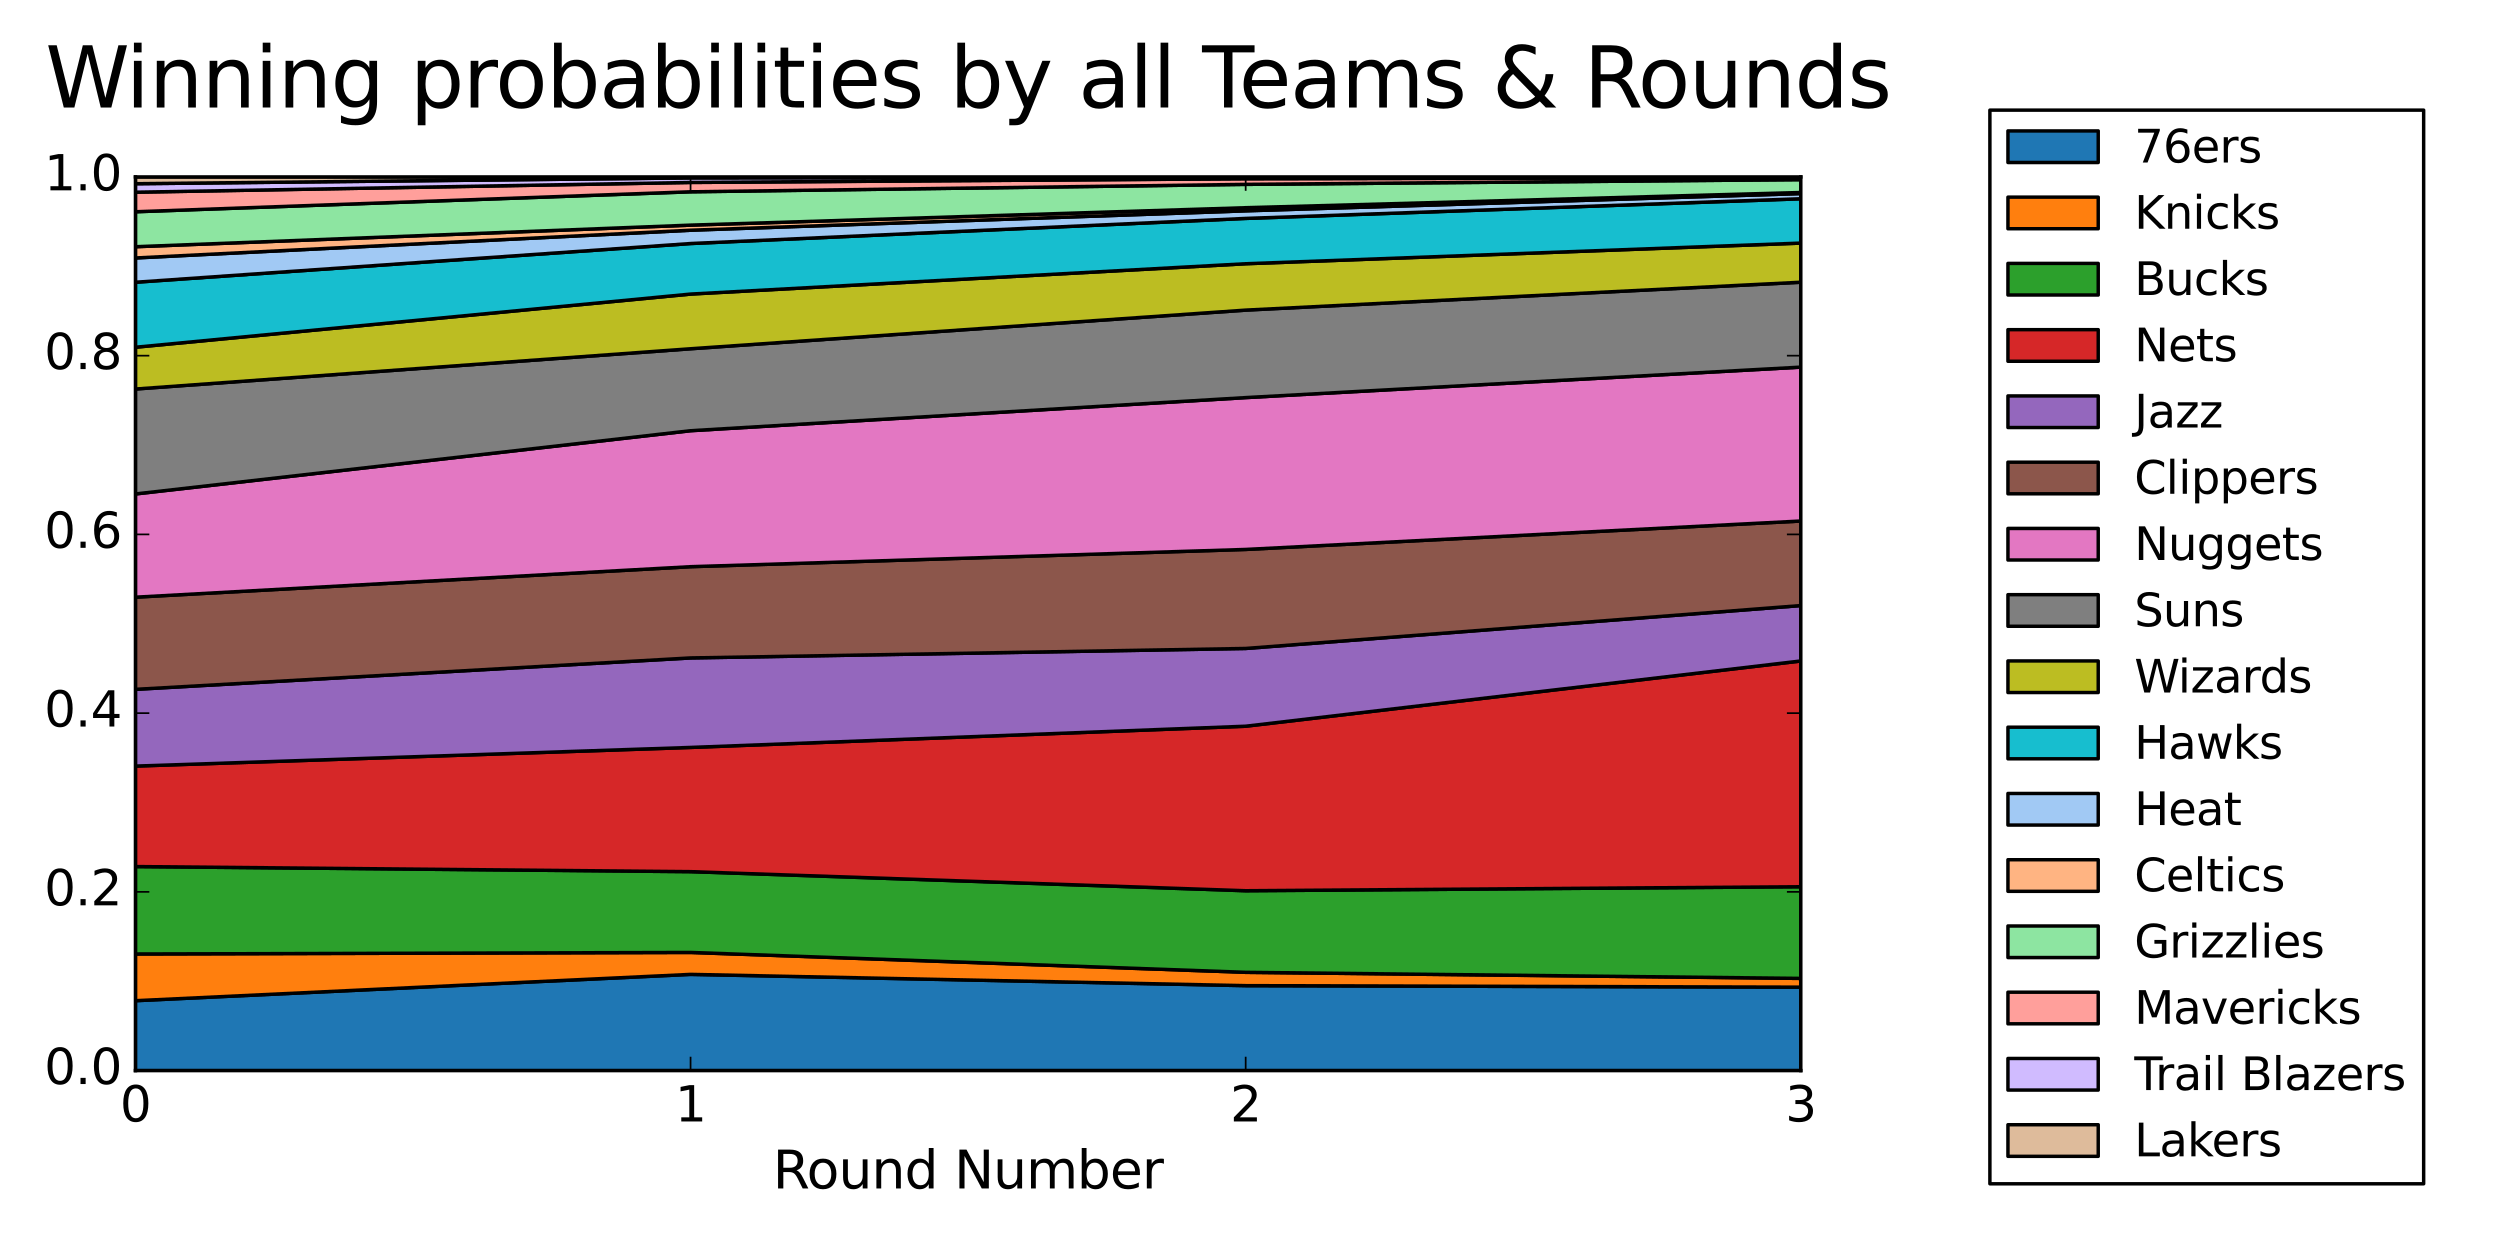 <?xml version="1.0" encoding="utf-8" standalone="no"?>
<!DOCTYPE svg PUBLIC "-//W3C//DTD SVG 1.1//EN"
  "http://www.w3.org/Graphics/SVG/1.1/DTD/svg11.dtd">
<svg xmlns:xlink="http://www.w3.org/1999/xlink" width="720pt" height="360pt" viewBox="0 0 720 360" xmlns="http://www.w3.org/2000/svg" version="1.1">
 <defs>
  <style type="text/css">*{stroke-linejoin: round; stroke-linecap: butt}</style>
 </defs>
 <g id="figure_1">
  <g id="patch_1">
   <path d="M 0 360 
L 720 360 
L 720 0 
L 0 0 
z
" style="fill: #ffffff"/>
  </g>
  <g id="axes_1">
   <g id="patch_2">
    <path d="M 39.01 308.34 
L 518.628 308.34 
L 518.628 50.96 
L 39.01 50.96 
z
" style="fill: #ffffff"/>
   </g>
   <g id="PolyCollection_1">
    <defs>
     <path id="m3d17a4c1ea" d="M 39.01 -71.8 
L 39.01 -51.66 
L 198.882 -51.66 
L 358.755 -51.66 
L 518.628 -51.66 
L 518.628 -75.699 
L 518.628 -75.699 
L 358.755 -76.137 
L 198.882 -79.38 
L 39.01 -71.8 
z
" style="stroke: #000000"/>
    </defs>
    <g clip-path="url(#p620162276c)">
     <use xlink:href="#m3d17a4c1ea" x="0" y="360" style="fill: #1f77b4; stroke: #000000"/>
    </g>
   </g>
   <g id="PolyCollection_2">
    <defs>
     <path id="m00a3a67b7e" d="M 39.01 -85.255 
L 39.01 -71.8 
L 198.882 -79.38 
L 358.755 -76.137 
L 518.628 -75.699 
L 518.628 -78.222 
L 518.628 -78.222 
L 358.755 -79.972 
L 198.882 -85.699 
L 39.01 -85.255 
z
" style="stroke: #000000"/>
    </defs>
    <g clip-path="url(#p620162276c)">
     <use xlink:href="#m00a3a67b7e" x="0" y="360" style="fill: #ff7f0e; stroke: #000000"/>
    </g>
   </g>
   <g id="PolyCollection_3">
    <defs>
     <path id="mba1c9f0ea5" d="M 39.01 -110.433 
L 39.01 -85.255 
L 198.882 -85.699 
L 358.755 -79.972 
L 518.628 -78.222 
L 518.628 -104.629 
L 518.628 -104.629 
L 358.755 -103.471 
L 198.882 -108.966 
L 39.01 -110.433 
z
" style="stroke: #000000"/>
    </defs>
    <g clip-path="url(#p620162276c)">
     <use xlink:href="#mba1c9f0ea5" x="0" y="360" style="fill: #2ca02c; stroke: #000000"/>
    </g>
   </g>
   <g id="PolyCollection_4">
    <defs>
     <path id="m06e8edda5a" d="M 39.01 -139.369 
L 39.01 -110.433 
L 198.882 -108.966 
L 358.755 -103.471 
L 518.628 -104.629 
L 518.628 -169.643 
L 518.628 -169.643 
L 358.755 -150.854 
L 198.882 -144.741 
L 39.01 -139.369 
z
" style="stroke: #000000"/>
    </defs>
    <g clip-path="url(#p620162276c)">
     <use xlink:href="#m06e8edda5a" x="0" y="360" style="fill: #d62728; stroke: #000000"/>
    </g>
   </g>
   <g id="PolyCollection_5">
    <defs>
     <path id="m65d34919bc" d="M 39.01 -161.471 
L 39.01 -139.369 
L 198.882 -144.741 
L 358.755 -150.854 
L 518.628 -169.643 
L 518.628 -185.601 
L 518.628 -185.601 
L 358.755 -173.246 
L 198.882 -170.518 
L 39.01 -161.471 
z
" style="stroke: #000000"/>
    </defs>
    <g clip-path="url(#p620162276c)">
     <use xlink:href="#m65d34919bc" x="0" y="360" style="fill: #9467bd; stroke: #000000"/>
    </g>
   </g>
   <g id="PolyCollection_6">
    <defs>
     <path id="m5e361d5ee7" d="M 39.01 -188.013 
L 39.01 -161.471 
L 198.882 -170.518 
L 358.755 -173.246 
L 518.628 -185.601 
L 518.628 -209.949 
L 518.628 -209.949 
L 358.755 -201.764 
L 198.882 -196.797 
L 39.01 -188.013 
z
" style="stroke: #000000"/>
    </defs>
    <g clip-path="url(#p620162276c)">
     <use xlink:href="#m5e361d5ee7" x="0" y="360" style="fill: #8c564b; stroke: #000000"/>
    </g>
   </g>
   <g id="PolyCollection_7">
    <defs>
     <path id="m81b1c73245" d="M 39.01 -217.741 
L 39.01 -188.013 
L 198.882 -196.797 
L 358.755 -201.764 
L 518.628 -209.949 
L 518.628 -254.27 
L 518.628 -254.27 
L 358.755 -245.493 
L 198.882 -235.957 
L 39.01 -217.741 
z
" style="stroke: #000000"/>
    </defs>
    <g clip-path="url(#p620162276c)">
     <use xlink:href="#m81b1c73245" x="0" y="360" style="fill: #e377c2; stroke: #000000"/>
    </g>
   </g>
   <g id="PolyCollection_8">
    <defs>
     <path id="m95fd5d635f" d="M 39.01 -247.964 
L 39.01 -217.741 
L 198.882 -235.957 
L 358.755 -245.493 
L 518.628 -254.27 
L 518.628 -278.721 
L 518.628 -278.721 
L 358.755 -270.69 
L 198.882 -259.559 
L 39.01 -247.964 
z
" style="stroke: #000000"/>
    </defs>
    <g clip-path="url(#p620162276c)">
     <use xlink:href="#m95fd5d635f" x="0" y="360" style="fill: #7f7f7f; stroke: #000000"/>
    </g>
   </g>
   <g id="PolyCollection_9">
    <defs>
     <path id="mdde097b487" d="M 39.01 -259.996 
L 39.01 -247.964 
L 198.882 -259.559 
L 358.755 -270.69 
L 518.628 -278.721 
L 518.628 -289.994 
L 518.628 -289.994 
L 358.755 -284.048 
L 198.882 -275.31 
L 39.01 -259.996 
z
" style="stroke: #000000"/>
    </defs>
    <g clip-path="url(#p620162276c)">
     <use xlink:href="#mdde097b487" x="0" y="360" style="fill: #bcbd22; stroke: #000000"/>
    </g>
   </g>
   <g id="PolyCollection_10">
    <defs>
     <path id="m0c17d3e62f" d="M 39.01 -278.714 
L 39.01 -259.996 
L 198.882 -275.31 
L 358.755 -284.048 
L 518.628 -289.994 
L 518.628 -302.76 
L 518.628 -302.76 
L 358.755 -297.098 
L 198.882 -289.865 
L 39.01 -278.714 
z
" style="stroke: #000000"/>
    </defs>
    <g clip-path="url(#p620162276c)">
     <use xlink:href="#m0c17d3e62f" x="0" y="360" style="fill: #17becf; stroke: #000000"/>
    </g>
   </g>
   <g id="PolyCollection_11">
    <defs>
     <path id="m0f6de040b5" d="M 39.01 -285.709 
L 39.01 -278.714 
L 198.882 -289.865 
L 358.755 -297.098 
L 518.628 -302.76 
L 518.628 -304.253 
L 518.628 -304.253 
L 358.755 -299.285 
L 198.882 -293.7 
L 39.01 -285.709 
z
" style="stroke: #000000"/>
    </defs>
    <g clip-path="url(#p620162276c)">
     <use xlink:href="#m0f6de040b5" x="0" y="360" style="fill: #a1c9f4; stroke: #000000"/>
    </g>
   </g>
   <g id="PolyCollection_12">
    <defs>
     <path id="m98a6342282" d="M 39.01 -288.945 
L 39.01 -285.709 
L 198.882 -293.7 
L 358.755 -299.285 
L 518.628 -304.253 
L 518.628 -304.562 
L 518.628 -304.562 
L 358.755 -300.186 
L 198.882 -295.167 
L 39.01 -288.945 
z
" style="stroke: #000000"/>
    </defs>
    <g clip-path="url(#p620162276c)">
     <use xlink:href="#m98a6342282" x="0" y="360" style="fill: #ffb482; stroke: #000000"/>
    </g>
   </g>
   <g id="PolyCollection_13">
    <defs>
     <path id="m89a8f34e6f" d="M 39.01 -299.015 
L 39.01 -288.945 
L 198.882 -295.167 
L 358.755 -300.186 
L 518.628 -304.562 
L 518.628 -308.268 
L 518.628 -308.268 
L 358.755 -306.904 
L 198.882 -304.767 
L 39.01 -299.015 
z
" style="stroke: #000000"/>
    </defs>
    <g clip-path="url(#p620162276c)">
     <use xlink:href="#m89a8f34e6f" x="0" y="360" style="fill: #8de5a1; stroke: #000000"/>
    </g>
   </g>
   <g id="PolyCollection_14">
    <defs>
     <path id="mccc74c89c2" d="M 39.01 -304.645 
L 39.01 -299.015 
L 198.882 -304.767 
L 358.755 -306.904 
L 518.628 -308.268 
L 518.628 -308.834 
L 518.628 -308.834 
L 358.755 -308.525 
L 198.882 -307.457 
L 39.01 -304.645 
z
" style="stroke: #000000"/>
    </defs>
    <g clip-path="url(#p620162276c)">
     <use xlink:href="#mccc74c89c2" x="0" y="360" style="fill: #ff9f9b; stroke: #000000"/>
    </g>
   </g>
   <g id="PolyCollection_15">
    <defs>
     <path id="m5400bd58bb" d="M 39.01 -307.09 
L 39.01 -304.645 
L 198.882 -307.457 
L 358.755 -308.525 
L 518.628 -308.834 
L 518.628 -308.989 
L 518.628 -308.989 
L 358.755 -308.937 
L 198.882 -308.77 
L 39.01 -307.09 
z
" style="stroke: #000000"/>
    </defs>
    <g clip-path="url(#p620162276c)">
     <use xlink:href="#m5400bd58bb" x="0" y="360" style="fill: #d0bbff; stroke: #000000"/>
    </g>
   </g>
   <g id="PolyCollection_16">
    <defs>
     <path id="m7b4e276750" d="M 39.01 -309.04 
L 39.01 -307.09 
L 198.882 -308.77 
L 358.755 -308.937 
L 518.628 -308.989 
L 518.628 -309.04 
L 518.628 -309.04 
L 358.755 -309.04 
L 198.882 -309.04 
L 39.01 -309.04 
z
" style="stroke: #000000"/>
    </defs>
    <g clip-path="url(#p620162276c)">
     <use xlink:href="#m7b4e276750" x="0" y="360" style="fill: #debb9b; stroke: #000000"/>
    </g>
   </g>
   <g id="patch_3">
    <path d="M 39.01 308.34 
L 39.01 50.96 
" style="fill: none; stroke: #000000; stroke-linejoin: miter; stroke-linecap: square"/>
   </g>
   <g id="patch_4">
    <path d="M 518.628 308.34 
L 518.628 50.96 
" style="fill: none; stroke: #000000; stroke-linejoin: miter; stroke-linecap: square"/>
   </g>
   <g id="patch_5">
    <path d="M 39.01 308.34 
L 518.628 308.34 
" style="fill: none; stroke: #000000; stroke-linejoin: miter; stroke-linecap: square"/>
   </g>
   <g id="patch_6">
    <path d="M 39.01 50.96 
L 518.628 50.96 
" style="fill: none; stroke: #000000; stroke-linejoin: miter; stroke-linecap: square"/>
   </g>
   <g id="matplotlib.axis_1">
    <g id="xtick_1">
     <g id="line2d_1">
      <defs>
       <path id="mc3f3784c1c" d="M 0 0 
L 0 -4 
" style="stroke: #000000; stroke-width: 0.5"/>
      </defs>
      <g>
       <use xlink:href="#mc3f3784c1c" x="39.01" y="308.34" style="stroke: #000000; stroke-width: 0.5"/>
      </g>
     </g>
     <g id="line2d_2">
      <defs>
       <path id="medbdb5e458" d="M 0 0 
L 0 4 
" style="stroke: #000000; stroke-width: 0.5"/>
      </defs>
      <g>
       <use xlink:href="#medbdb5e458" x="39.01" y="50.96" style="stroke: #000000; stroke-width: 0.5"/>
      </g>
     </g>
     <g id="text_1">
      <!-- 0 -->
      <g transform="translate(34.556 322.978)scale(0.14 -0.14)">
       <defs>
        <path id="DejaVuSans-30" d="M 2034 4250 
Q 1547 4250 1301 3770 
Q 1056 3291 1056 2328 
Q 1056 1369 1301 889 
Q 1547 409 2034 409 
Q 2525 409 2770 889 
Q 3016 1369 3016 2328 
Q 3016 3291 2770 3770 
Q 2525 4250 2034 4250 
z
M 2034 4750 
Q 2819 4750 3233 4129 
Q 3647 3509 3647 2328 
Q 3647 1150 3233 529 
Q 2819 -91 2034 -91 
Q 1250 -91 836 529 
Q 422 1150 422 2328 
Q 422 3509 836 4129 
Q 1250 4750 2034 4750 
z
" transform="scale(0.016)"/>
       </defs>
       <use xlink:href="#DejaVuSans-30"/>
      </g>
     </g>
    </g>
    <g id="xtick_2">
     <g id="line2d_3">
      <g>
       <use xlink:href="#mc3f3784c1c" x="198.882" y="308.34" style="stroke: #000000; stroke-width: 0.5"/>
      </g>
     </g>
     <g id="line2d_4">
      <g>
       <use xlink:href="#medbdb5e458" x="198.882" y="50.96" style="stroke: #000000; stroke-width: 0.5"/>
      </g>
     </g>
     <g id="text_2">
      <!-- 1 -->
      <g transform="translate(194.429 322.978)scale(0.14 -0.14)">
       <defs>
        <path id="DejaVuSans-31" d="M 794 531 
L 1825 531 
L 1825 4091 
L 703 3866 
L 703 4441 
L 1819 4666 
L 2450 4666 
L 2450 531 
L 3481 531 
L 3481 0 
L 794 0 
L 794 531 
z
" transform="scale(0.016)"/>
       </defs>
       <use xlink:href="#DejaVuSans-31"/>
      </g>
     </g>
    </g>
    <g id="xtick_3">
     <g id="line2d_5">
      <g>
       <use xlink:href="#mc3f3784c1c" x="358.755" y="308.34" style="stroke: #000000; stroke-width: 0.5"/>
      </g>
     </g>
     <g id="line2d_6">
      <g>
       <use xlink:href="#medbdb5e458" x="358.755" y="50.96" style="stroke: #000000; stroke-width: 0.5"/>
      </g>
     </g>
     <g id="text_3">
      <!-- 2 -->
      <g transform="translate(354.301 322.978)scale(0.14 -0.14)">
       <defs>
        <path id="DejaVuSans-32" d="M 1228 531 
L 3431 531 
L 3431 0 
L 469 0 
L 469 531 
Q 828 903 1448 1529 
Q 2069 2156 2228 2338 
Q 2531 2678 2651 2914 
Q 2772 3150 2772 3378 
Q 2772 3750 2511 3984 
Q 2250 4219 1831 4219 
Q 1534 4219 1204 4116 
Q 875 4013 500 3803 
L 500 4441 
Q 881 4594 1212 4672 
Q 1544 4750 1819 4750 
Q 2544 4750 2975 4387 
Q 3406 4025 3406 3419 
Q 3406 3131 3298 2873 
Q 3191 2616 2906 2266 
Q 2828 2175 2409 1742 
Q 1991 1309 1228 531 
z
" transform="scale(0.016)"/>
       </defs>
       <use xlink:href="#DejaVuSans-32"/>
      </g>
     </g>
    </g>
    <g id="xtick_4">
     <g id="line2d_7">
      <g>
       <use xlink:href="#mc3f3784c1c" x="518.628" y="308.34" style="stroke: #000000; stroke-width: 0.5"/>
      </g>
     </g>
     <g id="line2d_8">
      <g>
       <use xlink:href="#medbdb5e458" x="518.628" y="50.96" style="stroke: #000000; stroke-width: 0.5"/>
      </g>
     </g>
     <g id="text_4">
      <!-- 3 -->
      <g transform="translate(514.174 322.978)scale(0.14 -0.14)">
       <defs>
        <path id="DejaVuSans-33" d="M 2597 2516 
Q 3050 2419 3304 2112 
Q 3559 1806 3559 1356 
Q 3559 666 3084 287 
Q 2609 -91 1734 -91 
Q 1441 -91 1130 -33 
Q 819 25 488 141 
L 488 750 
Q 750 597 1062 519 
Q 1375 441 1716 441 
Q 2309 441 2620 675 
Q 2931 909 2931 1356 
Q 2931 1769 2642 2001 
Q 2353 2234 1838 2234 
L 1294 2234 
L 1294 2753 
L 1863 2753 
Q 2328 2753 2575 2939 
Q 2822 3125 2822 3475 
Q 2822 3834 2567 4026 
Q 2313 4219 1838 4219 
Q 1578 4219 1281 4162 
Q 984 4106 628 3988 
L 628 4550 
Q 988 4650 1302 4700 
Q 1616 4750 1894 4750 
Q 2613 4750 3031 4423 
Q 3450 4097 3450 3541 
Q 3450 3153 3228 2886 
Q 3006 2619 2597 2516 
z
" transform="scale(0.016)"/>
       </defs>
       <use xlink:href="#DejaVuSans-33"/>
      </g>
     </g>
    </g>
    <g id="text_5">
     <!-- Round Number -->
     <g transform="translate(222.576 342.287)scale(0.15 -0.15)">
      <defs>
       <path id="DejaVuSans-52" d="M 2841 2188 
Q 3044 2119 3236 1894 
Q 3428 1669 3622 1275 
L 4263 0 
L 3584 0 
L 2988 1197 
Q 2756 1666 2539 1819 
Q 2322 1972 1947 1972 
L 1259 1972 
L 1259 0 
L 628 0 
L 628 4666 
L 2053 4666 
Q 2853 4666 3247 4331 
Q 3641 3997 3641 3322 
Q 3641 2881 3436 2590 
Q 3231 2300 2841 2188 
z
M 1259 4147 
L 1259 2491 
L 2053 2491 
Q 2509 2491 2742 2702 
Q 2975 2913 2975 3322 
Q 2975 3731 2742 3939 
Q 2509 4147 2053 4147 
L 1259 4147 
z
" transform="scale(0.016)"/>
       <path id="DejaVuSans-6f" d="M 1959 3097 
Q 1497 3097 1228 2736 
Q 959 2375 959 1747 
Q 959 1119 1226 758 
Q 1494 397 1959 397 
Q 2419 397 2687 759 
Q 2956 1122 2956 1747 
Q 2956 2369 2687 2733 
Q 2419 3097 1959 3097 
z
M 1959 3584 
Q 2709 3584 3137 3096 
Q 3566 2609 3566 1747 
Q 3566 888 3137 398 
Q 2709 -91 1959 -91 
Q 1206 -91 779 398 
Q 353 888 353 1747 
Q 353 2609 779 3096 
Q 1206 3584 1959 3584 
z
" transform="scale(0.016)"/>
       <path id="DejaVuSans-75" d="M 544 1381 
L 544 3500 
L 1119 3500 
L 1119 1403 
Q 1119 906 1312 657 
Q 1506 409 1894 409 
Q 2359 409 2629 706 
Q 2900 1003 2900 1516 
L 2900 3500 
L 3475 3500 
L 3475 0 
L 2900 0 
L 2900 538 
Q 2691 219 2414 64 
Q 2138 -91 1772 -91 
Q 1169 -91 856 284 
Q 544 659 544 1381 
z
M 1991 3584 
L 1991 3584 
z
" transform="scale(0.016)"/>
       <path id="DejaVuSans-6e" d="M 3513 2113 
L 3513 0 
L 2938 0 
L 2938 2094 
Q 2938 2591 2744 2837 
Q 2550 3084 2163 3084 
Q 1697 3084 1428 2787 
Q 1159 2491 1159 1978 
L 1159 0 
L 581 0 
L 581 3500 
L 1159 3500 
L 1159 2956 
Q 1366 3272 1645 3428 
Q 1925 3584 2291 3584 
Q 2894 3584 3203 3211 
Q 3513 2838 3513 2113 
z
" transform="scale(0.016)"/>
       <path id="DejaVuSans-64" d="M 2906 2969 
L 2906 4863 
L 3481 4863 
L 3481 0 
L 2906 0 
L 2906 525 
Q 2725 213 2448 61 
Q 2172 -91 1784 -91 
Q 1150 -91 751 415 
Q 353 922 353 1747 
Q 353 2572 751 3078 
Q 1150 3584 1784 3584 
Q 2172 3584 2448 3432 
Q 2725 3281 2906 2969 
z
M 947 1747 
Q 947 1113 1208 752 
Q 1469 391 1925 391 
Q 2381 391 2643 752 
Q 2906 1113 2906 1747 
Q 2906 2381 2643 2742 
Q 2381 3103 1925 3103 
Q 1469 3103 1208 2742 
Q 947 2381 947 1747 
z
" transform="scale(0.016)"/>
       <path id="DejaVuSans-20" transform="scale(0.016)"/>
       <path id="DejaVuSans-4e" d="M 628 4666 
L 1478 4666 
L 3547 763 
L 3547 4666 
L 4159 4666 
L 4159 0 
L 3309 0 
L 1241 3903 
L 1241 0 
L 628 0 
L 628 4666 
z
" transform="scale(0.016)"/>
       <path id="DejaVuSans-6d" d="M 3328 2828 
Q 3544 3216 3844 3400 
Q 4144 3584 4550 3584 
Q 5097 3584 5394 3201 
Q 5691 2819 5691 2113 
L 5691 0 
L 5113 0 
L 5113 2094 
Q 5113 2597 4934 2840 
Q 4756 3084 4391 3084 
Q 3944 3084 3684 2787 
Q 3425 2491 3425 1978 
L 3425 0 
L 2847 0 
L 2847 2094 
Q 2847 2600 2669 2842 
Q 2491 3084 2119 3084 
Q 1678 3084 1418 2786 
Q 1159 2488 1159 1978 
L 1159 0 
L 581 0 
L 581 3500 
L 1159 3500 
L 1159 2956 
Q 1356 3278 1631 3431 
Q 1906 3584 2284 3584 
Q 2666 3584 2933 3390 
Q 3200 3197 3328 2828 
z
" transform="scale(0.016)"/>
       <path id="DejaVuSans-62" d="M 3116 1747 
Q 3116 2381 2855 2742 
Q 2594 3103 2138 3103 
Q 1681 3103 1420 2742 
Q 1159 2381 1159 1747 
Q 1159 1113 1420 752 
Q 1681 391 2138 391 
Q 2594 391 2855 752 
Q 3116 1113 3116 1747 
z
M 1159 2969 
Q 1341 3281 1617 3432 
Q 1894 3584 2278 3584 
Q 2916 3584 3314 3078 
Q 3713 2572 3713 1747 
Q 3713 922 3314 415 
Q 2916 -91 2278 -91 
Q 1894 -91 1617 61 
Q 1341 213 1159 525 
L 1159 0 
L 581 0 
L 581 4863 
L 1159 4863 
L 1159 2969 
z
" transform="scale(0.016)"/>
       <path id="DejaVuSans-65" d="M 3597 1894 
L 3597 1613 
L 953 1613 
Q 991 1019 1311 708 
Q 1631 397 2203 397 
Q 2534 397 2845 478 
Q 3156 559 3463 722 
L 3463 178 
Q 3153 47 2828 -22 
Q 2503 -91 2169 -91 
Q 1331 -91 842 396 
Q 353 884 353 1716 
Q 353 2575 817 3079 
Q 1281 3584 2069 3584 
Q 2775 3584 3186 3129 
Q 3597 2675 3597 1894 
z
M 3022 2063 
Q 3016 2534 2758 2815 
Q 2500 3097 2075 3097 
Q 1594 3097 1305 2825 
Q 1016 2553 972 2059 
L 3022 2063 
z
" transform="scale(0.016)"/>
       <path id="DejaVuSans-72" d="M 2631 2963 
Q 2534 3019 2420 3045 
Q 2306 3072 2169 3072 
Q 1681 3072 1420 2755 
Q 1159 2438 1159 1844 
L 1159 0 
L 581 0 
L 581 3500 
L 1159 3500 
L 1159 2956 
Q 1341 3275 1631 3429 
Q 1922 3584 2338 3584 
Q 2397 3584 2469 3576 
Q 2541 3569 2628 3553 
L 2631 2963 
z
" transform="scale(0.016)"/>
      </defs>
      <use xlink:href="#DejaVuSans-52"/>
      <use xlink:href="#DejaVuSans-6f" x="64.982"/>
      <use xlink:href="#DejaVuSans-75" x="126.164"/>
      <use xlink:href="#DejaVuSans-6e" x="189.543"/>
      <use xlink:href="#DejaVuSans-64" x="252.922"/>
      <use xlink:href="#DejaVuSans-20" x="316.398"/>
      <use xlink:href="#DejaVuSans-4e" x="348.186"/>
      <use xlink:href="#DejaVuSans-75" x="422.99"/>
      <use xlink:href="#DejaVuSans-6d" x="486.369"/>
      <use xlink:href="#DejaVuSans-62" x="583.781"/>
      <use xlink:href="#DejaVuSans-65" x="647.258"/>
      <use xlink:href="#DejaVuSans-72" x="708.781"/>
     </g>
    </g>
   </g>
   <g id="matplotlib.axis_2">
    <g id="ytick_1">
     <g id="line2d_9">
      <defs>
       <path id="m3efc7acf84" d="M 0 0 
L 4 0 
" style="stroke: #000000; stroke-width: 0.5"/>
      </defs>
      <g>
       <use xlink:href="#m3efc7acf84" x="39.01" y="308.34" style="stroke: #000000; stroke-width: 0.5"/>
      </g>
     </g>
     <g id="line2d_10">
      <defs>
       <path id="m65dd7de4d9" d="M 0 0 
L -4 0 
" style="stroke: #000000; stroke-width: 0.5"/>
      </defs>
      <g>
       <use xlink:href="#m65dd7de4d9" x="518.628" y="308.34" style="stroke: #000000; stroke-width: 0.5"/>
      </g>
     </g>
     <g id="text_6">
      <!-- 0.0 -->
      <g transform="translate(12.746 312.203)scale(0.14 -0.14)">
       <defs>
        <path id="DejaVuSans-2e" d="M 684 794 
L 1344 794 
L 1344 0 
L 684 0 
L 684 794 
z
" transform="scale(0.016)"/>
       </defs>
       <use xlink:href="#DejaVuSans-30"/>
       <use xlink:href="#DejaVuSans-2e" x="63.623"/>
       <use xlink:href="#DejaVuSans-30" x="95.41"/>
      </g>
     </g>
    </g>
    <g id="ytick_2">
     <g id="line2d_11">
      <g>
       <use xlink:href="#m3efc7acf84" x="39.01" y="256.864" style="stroke: #000000; stroke-width: 0.5"/>
      </g>
     </g>
     <g id="line2d_12">
      <g>
       <use xlink:href="#m65dd7de4d9" x="518.628" y="256.864" style="stroke: #000000; stroke-width: 0.5"/>
      </g>
     </g>
     <g id="text_7">
      <!-- 0.2 -->
      <g transform="translate(12.746 260.727)scale(0.14 -0.14)">
       <use xlink:href="#DejaVuSans-30"/>
       <use xlink:href="#DejaVuSans-2e" x="63.623"/>
       <use xlink:href="#DejaVuSans-32" x="95.41"/>
      </g>
     </g>
    </g>
    <g id="ytick_3">
     <g id="line2d_13">
      <g>
       <use xlink:href="#m3efc7acf84" x="39.01" y="205.388" style="stroke: #000000; stroke-width: 0.5"/>
      </g>
     </g>
     <g id="line2d_14">
      <g>
       <use xlink:href="#m65dd7de4d9" x="518.628" y="205.388" style="stroke: #000000; stroke-width: 0.5"/>
      </g>
     </g>
     <g id="text_8">
      <!-- 0.4 -->
      <g transform="translate(12.746 209.251)scale(0.14 -0.14)">
       <defs>
        <path id="DejaVuSans-34" d="M 2419 4116 
L 825 1625 
L 2419 1625 
L 2419 4116 
z
M 2253 4666 
L 3047 4666 
L 3047 1625 
L 3713 1625 
L 3713 1100 
L 3047 1100 
L 3047 0 
L 2419 0 
L 2419 1100 
L 313 1100 
L 313 1709 
L 2253 4666 
z
" transform="scale(0.016)"/>
       </defs>
       <use xlink:href="#DejaVuSans-30"/>
       <use xlink:href="#DejaVuSans-2e" x="63.623"/>
       <use xlink:href="#DejaVuSans-34" x="95.41"/>
      </g>
     </g>
    </g>
    <g id="ytick_4">
     <g id="line2d_15">
      <g>
       <use xlink:href="#m3efc7acf84" x="39.01" y="153.912" style="stroke: #000000; stroke-width: 0.5"/>
      </g>
     </g>
     <g id="line2d_16">
      <g>
       <use xlink:href="#m65dd7de4d9" x="518.628" y="153.912" style="stroke: #000000; stroke-width: 0.5"/>
      </g>
     </g>
     <g id="text_9">
      <!-- 0.6 -->
      <g transform="translate(12.746 157.775)scale(0.14 -0.14)">
       <defs>
        <path id="DejaVuSans-36" d="M 2113 2584 
Q 1688 2584 1439 2293 
Q 1191 2003 1191 1497 
Q 1191 994 1439 701 
Q 1688 409 2113 409 
Q 2538 409 2786 701 
Q 3034 994 3034 1497 
Q 3034 2003 2786 2293 
Q 2538 2584 2113 2584 
z
M 3366 4563 
L 3366 3988 
Q 3128 4100 2886 4159 
Q 2644 4219 2406 4219 
Q 1781 4219 1451 3797 
Q 1122 3375 1075 2522 
Q 1259 2794 1537 2939 
Q 1816 3084 2150 3084 
Q 2853 3084 3261 2657 
Q 3669 2231 3669 1497 
Q 3669 778 3244 343 
Q 2819 -91 2113 -91 
Q 1303 -91 875 529 
Q 447 1150 447 2328 
Q 447 3434 972 4092 
Q 1497 4750 2381 4750 
Q 2619 4750 2861 4703 
Q 3103 4656 3366 4563 
z
" transform="scale(0.016)"/>
       </defs>
       <use xlink:href="#DejaVuSans-30"/>
       <use xlink:href="#DejaVuSans-2e" x="63.623"/>
       <use xlink:href="#DejaVuSans-36" x="95.41"/>
      </g>
     </g>
    </g>
    <g id="ytick_5">
     <g id="line2d_17">
      <g>
       <use xlink:href="#m3efc7acf84" x="39.01" y="102.436" style="stroke: #000000; stroke-width: 0.5"/>
      </g>
     </g>
     <g id="line2d_18">
      <g>
       <use xlink:href="#m65dd7de4d9" x="518.628" y="102.436" style="stroke: #000000; stroke-width: 0.5"/>
      </g>
     </g>
     <g id="text_10">
      <!-- 0.8 -->
      <g transform="translate(12.746 106.299)scale(0.14 -0.14)">
       <defs>
        <path id="DejaVuSans-38" d="M 2034 2216 
Q 1584 2216 1326 1975 
Q 1069 1734 1069 1313 
Q 1069 891 1326 650 
Q 1584 409 2034 409 
Q 2484 409 2743 651 
Q 3003 894 3003 1313 
Q 3003 1734 2745 1975 
Q 2488 2216 2034 2216 
z
M 1403 2484 
Q 997 2584 770 2862 
Q 544 3141 544 3541 
Q 544 4100 942 4425 
Q 1341 4750 2034 4750 
Q 2731 4750 3128 4425 
Q 3525 4100 3525 3541 
Q 3525 3141 3298 2862 
Q 3072 2584 2669 2484 
Q 3125 2378 3379 2068 
Q 3634 1759 3634 1313 
Q 3634 634 3220 271 
Q 2806 -91 2034 -91 
Q 1263 -91 848 271 
Q 434 634 434 1313 
Q 434 1759 690 2068 
Q 947 2378 1403 2484 
z
M 1172 3481 
Q 1172 3119 1398 2916 
Q 1625 2713 2034 2713 
Q 2441 2713 2670 2916 
Q 2900 3119 2900 3481 
Q 2900 3844 2670 4047 
Q 2441 4250 2034 4250 
Q 1625 4250 1398 4047 
Q 1172 3844 1172 3481 
z
" transform="scale(0.016)"/>
       </defs>
       <use xlink:href="#DejaVuSans-30"/>
       <use xlink:href="#DejaVuSans-2e" x="63.623"/>
       <use xlink:href="#DejaVuSans-38" x="95.41"/>
      </g>
     </g>
    </g>
    <g id="ytick_6">
     <g id="line2d_19">
      <g>
       <use xlink:href="#m3efc7acf84" x="39.01" y="50.96" style="stroke: #000000; stroke-width: 0.5"/>
      </g>
     </g>
     <g id="line2d_20">
      <g>
       <use xlink:href="#m65dd7de4d9" x="518.628" y="50.96" style="stroke: #000000; stroke-width: 0.5"/>
      </g>
     </g>
     <g id="text_11">
      <!-- 1.0 -->
      <g transform="translate(12.746 54.823)scale(0.14 -0.14)">
       <use xlink:href="#DejaVuSans-31"/>
       <use xlink:href="#DejaVuSans-2e" x="63.623"/>
       <use xlink:href="#DejaVuSans-30" x="95.41"/>
      </g>
     </g>
    </g>
   </g>
   <g id="text_12">
    <!-- Winning probabilities by all Teams &amp; Rounds -->
    <g transform="translate(13.066 30.96)scale(0.24 -0.24)">
     <defs>
      <path id="DejaVuSans-57" d="M 213 4666 
L 850 4666 
L 1831 722 
L 2809 4666 
L 3519 4666 
L 4500 722 
L 5478 4666 
L 6119 4666 
L 4947 0 
L 4153 0 
L 3169 4050 
L 2175 0 
L 1381 0 
L 213 4666 
z
" transform="scale(0.016)"/>
      <path id="DejaVuSans-69" d="M 603 3500 
L 1178 3500 
L 1178 0 
L 603 0 
L 603 3500 
z
M 603 4863 
L 1178 4863 
L 1178 4134 
L 603 4134 
L 603 4863 
z
" transform="scale(0.016)"/>
      <path id="DejaVuSans-67" d="M 2906 1791 
Q 2906 2416 2648 2759 
Q 2391 3103 1925 3103 
Q 1463 3103 1205 2759 
Q 947 2416 947 1791 
Q 947 1169 1205 825 
Q 1463 481 1925 481 
Q 2391 481 2648 825 
Q 2906 1169 2906 1791 
z
M 3481 434 
Q 3481 -459 3084 -895 
Q 2688 -1331 1869 -1331 
Q 1566 -1331 1297 -1286 
Q 1028 -1241 775 -1147 
L 775 -588 
Q 1028 -725 1275 -790 
Q 1522 -856 1778 -856 
Q 2344 -856 2625 -561 
Q 2906 -266 2906 331 
L 2906 616 
Q 2728 306 2450 153 
Q 2172 0 1784 0 
Q 1141 0 747 490 
Q 353 981 353 1791 
Q 353 2603 747 3093 
Q 1141 3584 1784 3584 
Q 2172 3584 2450 3431 
Q 2728 3278 2906 2969 
L 2906 3500 
L 3481 3500 
L 3481 434 
z
" transform="scale(0.016)"/>
      <path id="DejaVuSans-70" d="M 1159 525 
L 1159 -1331 
L 581 -1331 
L 581 3500 
L 1159 3500 
L 1159 2969 
Q 1341 3281 1617 3432 
Q 1894 3584 2278 3584 
Q 2916 3584 3314 3078 
Q 3713 2572 3713 1747 
Q 3713 922 3314 415 
Q 2916 -91 2278 -91 
Q 1894 -91 1617 61 
Q 1341 213 1159 525 
z
M 3116 1747 
Q 3116 2381 2855 2742 
Q 2594 3103 2138 3103 
Q 1681 3103 1420 2742 
Q 1159 2381 1159 1747 
Q 1159 1113 1420 752 
Q 1681 391 2138 391 
Q 2594 391 2855 752 
Q 3116 1113 3116 1747 
z
" transform="scale(0.016)"/>
      <path id="DejaVuSans-61" d="M 2194 1759 
Q 1497 1759 1228 1600 
Q 959 1441 959 1056 
Q 959 750 1161 570 
Q 1363 391 1709 391 
Q 2188 391 2477 730 
Q 2766 1069 2766 1631 
L 2766 1759 
L 2194 1759 
z
M 3341 1997 
L 3341 0 
L 2766 0 
L 2766 531 
Q 2569 213 2275 61 
Q 1981 -91 1556 -91 
Q 1019 -91 701 211 
Q 384 513 384 1019 
Q 384 1609 779 1909 
Q 1175 2209 1959 2209 
L 2766 2209 
L 2766 2266 
Q 2766 2663 2505 2880 
Q 2244 3097 1772 3097 
Q 1472 3097 1187 3025 
Q 903 2953 641 2809 
L 641 3341 
Q 956 3463 1253 3523 
Q 1550 3584 1831 3584 
Q 2591 3584 2966 3190 
Q 3341 2797 3341 1997 
z
" transform="scale(0.016)"/>
      <path id="DejaVuSans-6c" d="M 603 4863 
L 1178 4863 
L 1178 0 
L 603 0 
L 603 4863 
z
" transform="scale(0.016)"/>
      <path id="DejaVuSans-74" d="M 1172 4494 
L 1172 3500 
L 2356 3500 
L 2356 3053 
L 1172 3053 
L 1172 1153 
Q 1172 725 1289 603 
Q 1406 481 1766 481 
L 2356 481 
L 2356 0 
L 1766 0 
Q 1100 0 847 248 
Q 594 497 594 1153 
L 594 3053 
L 172 3053 
L 172 3500 
L 594 3500 
L 594 4494 
L 1172 4494 
z
" transform="scale(0.016)"/>
      <path id="DejaVuSans-73" d="M 2834 3397 
L 2834 2853 
Q 2591 2978 2328 3040 
Q 2066 3103 1784 3103 
Q 1356 3103 1142 2972 
Q 928 2841 928 2578 
Q 928 2378 1081 2264 
Q 1234 2150 1697 2047 
L 1894 2003 
Q 2506 1872 2764 1633 
Q 3022 1394 3022 966 
Q 3022 478 2636 193 
Q 2250 -91 1575 -91 
Q 1294 -91 989 -36 
Q 684 19 347 128 
L 347 722 
Q 666 556 975 473 
Q 1284 391 1588 391 
Q 1994 391 2212 530 
Q 2431 669 2431 922 
Q 2431 1156 2273 1281 
Q 2116 1406 1581 1522 
L 1381 1569 
Q 847 1681 609 1914 
Q 372 2147 372 2553 
Q 372 3047 722 3315 
Q 1072 3584 1716 3584 
Q 2034 3584 2315 3537 
Q 2597 3491 2834 3397 
z
" transform="scale(0.016)"/>
      <path id="DejaVuSans-79" d="M 2059 -325 
Q 1816 -950 1584 -1140 
Q 1353 -1331 966 -1331 
L 506 -1331 
L 506 -850 
L 844 -850 
Q 1081 -850 1212 -737 
Q 1344 -625 1503 -206 
L 1606 56 
L 191 3500 
L 800 3500 
L 1894 763 
L 2988 3500 
L 3597 3500 
L 2059 -325 
z
" transform="scale(0.016)"/>
      <path id="DejaVuSans-54" d="M -19 4666 
L 3928 4666 
L 3928 4134 
L 2272 4134 
L 2272 0 
L 1638 0 
L 1638 4134 
L -19 4134 
L -19 4666 
z
" transform="scale(0.016)"/>
      <path id="DejaVuSans-26" d="M 1556 2509 
Q 1272 2256 1139 2004 
Q 1006 1753 1006 1478 
Q 1006 1022 1337 719 
Q 1669 416 2169 416 
Q 2466 416 2725 514 
Q 2984 613 3213 813 
L 1556 2509 
z
M 1997 2859 
L 3584 1234 
Q 3769 1513 3872 1830 
Q 3975 2147 3994 2503 
L 4575 2503 
Q 4538 2091 4375 1687 
Q 4213 1284 3922 891 
L 4794 0 
L 4006 0 
L 3559 459 
Q 3234 181 2878 45 
Q 2522 -91 2113 -91 
Q 1359 -91 881 339 
Q 403 769 403 1441 
Q 403 1841 612 2192 
Q 822 2544 1241 2853 
Q 1091 3050 1012 3245 
Q 934 3441 934 3628 
Q 934 4134 1281 4442 
Q 1628 4750 2203 4750 
Q 2463 4750 2720 4694 
Q 2978 4638 3244 4525 
L 3244 3956 
Q 2972 4103 2725 4179 
Q 2478 4256 2266 4256 
Q 1938 4256 1733 4082 
Q 1528 3909 1528 3634 
Q 1528 3475 1620 3314 
Q 1713 3153 1997 2859 
z
" transform="scale(0.016)"/>
     </defs>
     <use xlink:href="#DejaVuSans-57"/>
     <use xlink:href="#DejaVuSans-69" x="96.627"/>
     <use xlink:href="#DejaVuSans-6e" x="124.41"/>
     <use xlink:href="#DejaVuSans-6e" x="187.789"/>
     <use xlink:href="#DejaVuSans-69" x="251.168"/>
     <use xlink:href="#DejaVuSans-6e" x="278.951"/>
     <use xlink:href="#DejaVuSans-67" x="342.33"/>
     <use xlink:href="#DejaVuSans-20" x="405.807"/>
     <use xlink:href="#DejaVuSans-70" x="437.594"/>
     <use xlink:href="#DejaVuSans-72" x="501.07"/>
     <use xlink:href="#DejaVuSans-6f" x="539.934"/>
     <use xlink:href="#DejaVuSans-62" x="601.115"/>
     <use xlink:href="#DejaVuSans-61" x="664.592"/>
     <use xlink:href="#DejaVuSans-62" x="725.871"/>
     <use xlink:href="#DejaVuSans-69" x="789.348"/>
     <use xlink:href="#DejaVuSans-6c" x="817.131"/>
     <use xlink:href="#DejaVuSans-69" x="844.914"/>
     <use xlink:href="#DejaVuSans-74" x="872.697"/>
     <use xlink:href="#DejaVuSans-69" x="911.906"/>
     <use xlink:href="#DejaVuSans-65" x="939.689"/>
     <use xlink:href="#DejaVuSans-73" x="1001.213"/>
     <use xlink:href="#DejaVuSans-20" x="1053.312"/>
     <use xlink:href="#DejaVuSans-62" x="1085.1"/>
     <use xlink:href="#DejaVuSans-79" x="1148.576"/>
     <use xlink:href="#DejaVuSans-20" x="1207.756"/>
     <use xlink:href="#DejaVuSans-61" x="1239.543"/>
     <use xlink:href="#DejaVuSans-6c" x="1300.822"/>
     <use xlink:href="#DejaVuSans-6c" x="1328.605"/>
     <use xlink:href="#DejaVuSans-20" x="1356.389"/>
     <use xlink:href="#DejaVuSans-54" x="1388.176"/>
     <use xlink:href="#DejaVuSans-65" x="1432.26"/>
     <use xlink:href="#DejaVuSans-61" x="1493.783"/>
     <use xlink:href="#DejaVuSans-6d" x="1555.062"/>
     <use xlink:href="#DejaVuSans-73" x="1652.475"/>
     <use xlink:href="#DejaVuSans-20" x="1704.574"/>
     <use xlink:href="#DejaVuSans-26" x="1736.361"/>
     <use xlink:href="#DejaVuSans-20" x="1814.34"/>
     <use xlink:href="#DejaVuSans-52" x="1846.127"/>
     <use xlink:href="#DejaVuSans-6f" x="1911.109"/>
     <use xlink:href="#DejaVuSans-75" x="1972.291"/>
     <use xlink:href="#DejaVuSans-6e" x="2035.67"/>
     <use xlink:href="#DejaVuSans-64" x="2099.049"/>
     <use xlink:href="#DejaVuSans-73" x="2162.525"/>
    </g>
   </g>
   <g id="legend_1">
    <g id="patch_7">
     <path d="M 573.089 340.927 
L 698.013 340.927 
L 698.013 31.722 
L 573.089 31.722 
z
" style="fill: #ffffff; stroke: #000000; stroke-linejoin: miter"/>
    </g>
    <g id="patch_8">
     <path d="M 578.289 46.8 
L 604.289 46.8 
L 604.289 37.7 
L 578.289 37.7 
z
" style="fill: #1f77b4; stroke: #000000; stroke-linejoin: miter"/>
    </g>
    <g id="text_13">
     <!-- 76ers -->
     <g transform="translate(614.689 46.8)scale(0.13 -0.13)">
      <defs>
       <path id="DejaVuSans-37" d="M 525 4666 
L 3525 4666 
L 3525 4397 
L 1831 0 
L 1172 0 
L 2766 4134 
L 525 4134 
L 525 4666 
z
" transform="scale(0.016)"/>
      </defs>
      <use xlink:href="#DejaVuSans-37"/>
      <use xlink:href="#DejaVuSans-36" x="63.623"/>
      <use xlink:href="#DejaVuSans-65" x="127.246"/>
      <use xlink:href="#DejaVuSans-72" x="188.77"/>
      <use xlink:href="#DejaVuSans-73" x="229.883"/>
     </g>
    </g>
    <g id="patch_9">
     <path d="M 578.289 65.882 
L 604.289 65.882 
L 604.289 56.782 
L 578.289 56.782 
z
" style="fill: #ff7f0e; stroke: #000000; stroke-linejoin: miter"/>
    </g>
    <g id="text_14">
     <!-- Knicks -->
     <g transform="translate(614.689 65.882)scale(0.13 -0.13)">
      <defs>
       <path id="DejaVuSans-4b" d="M 628 4666 
L 1259 4666 
L 1259 2694 
L 3353 4666 
L 4166 4666 
L 1850 2491 
L 4331 0 
L 3500 0 
L 1259 2247 
L 1259 0 
L 628 0 
L 628 4666 
z
" transform="scale(0.016)"/>
       <path id="DejaVuSans-63" d="M 3122 3366 
L 3122 2828 
Q 2878 2963 2633 3030 
Q 2388 3097 2138 3097 
Q 1578 3097 1268 2742 
Q 959 2388 959 1747 
Q 959 1106 1268 751 
Q 1578 397 2138 397 
Q 2388 397 2633 464 
Q 2878 531 3122 666 
L 3122 134 
Q 2881 22 2623 -34 
Q 2366 -91 2075 -91 
Q 1284 -91 818 406 
Q 353 903 353 1747 
Q 353 2603 823 3093 
Q 1294 3584 2113 3584 
Q 2378 3584 2631 3529 
Q 2884 3475 3122 3366 
z
" transform="scale(0.016)"/>
       <path id="DejaVuSans-6b" d="M 581 4863 
L 1159 4863 
L 1159 1991 
L 2875 3500 
L 3609 3500 
L 1753 1863 
L 3688 0 
L 2938 0 
L 1159 1709 
L 1159 0 
L 581 0 
L 581 4863 
z
" transform="scale(0.016)"/>
      </defs>
      <use xlink:href="#DejaVuSans-4b"/>
      <use xlink:href="#DejaVuSans-6e" x="65.576"/>
      <use xlink:href="#DejaVuSans-69" x="128.955"/>
      <use xlink:href="#DejaVuSans-63" x="156.738"/>
      <use xlink:href="#DejaVuSans-6b" x="211.719"/>
      <use xlink:href="#DejaVuSans-73" x="269.629"/>
     </g>
    </g>
    <g id="patch_10">
     <path d="M 578.289 84.963 
L 604.289 84.963 
L 604.289 75.863 
L 578.289 75.863 
z
" style="fill: #2ca02c; stroke: #000000; stroke-linejoin: miter"/>
    </g>
    <g id="text_15">
     <!-- Bucks -->
     <g transform="translate(614.689 84.963)scale(0.13 -0.13)">
      <defs>
       <path id="DejaVuSans-42" d="M 1259 2228 
L 1259 519 
L 2272 519 
Q 2781 519 3026 730 
Q 3272 941 3272 1375 
Q 3272 1813 3026 2020 
Q 2781 2228 2272 2228 
L 1259 2228 
z
M 1259 4147 
L 1259 2741 
L 2194 2741 
Q 2656 2741 2882 2914 
Q 3109 3088 3109 3444 
Q 3109 3797 2882 3972 
Q 2656 4147 2194 4147 
L 1259 4147 
z
M 628 4666 
L 2241 4666 
Q 2963 4666 3353 4366 
Q 3744 4066 3744 3513 
Q 3744 3084 3544 2831 
Q 3344 2578 2956 2516 
Q 3422 2416 3680 2098 
Q 3938 1781 3938 1306 
Q 3938 681 3513 340 
Q 3088 0 2303 0 
L 628 0 
L 628 4666 
z
" transform="scale(0.016)"/>
      </defs>
      <use xlink:href="#DejaVuSans-42"/>
      <use xlink:href="#DejaVuSans-75" x="68.604"/>
      <use xlink:href="#DejaVuSans-63" x="131.982"/>
      <use xlink:href="#DejaVuSans-6b" x="186.963"/>
      <use xlink:href="#DejaVuSans-73" x="244.873"/>
     </g>
    </g>
    <g id="patch_11">
     <path d="M 578.289 104.045 
L 604.289 104.045 
L 604.289 94.945 
L 578.289 94.945 
z
" style="fill: #d62728; stroke: #000000; stroke-linejoin: miter"/>
    </g>
    <g id="text_16">
     <!-- Nets -->
     <g transform="translate(614.689 104.045)scale(0.13 -0.13)">
      <use xlink:href="#DejaVuSans-4e"/>
      <use xlink:href="#DejaVuSans-65" x="74.805"/>
      <use xlink:href="#DejaVuSans-74" x="136.328"/>
      <use xlink:href="#DejaVuSans-73" x="175.537"/>
     </g>
    </g>
    <g id="patch_12">
     <path d="M 578.289 123.126 
L 604.289 123.126 
L 604.289 114.026 
L 578.289 114.026 
z
" style="fill: #9467bd; stroke: #000000; stroke-linejoin: miter"/>
    </g>
    <g id="text_17">
     <!-- Jazz -->
     <g transform="translate(614.689 123.126)scale(0.13 -0.13)">
      <defs>
       <path id="DejaVuSans-4a" d="M 628 4666 
L 1259 4666 
L 1259 325 
Q 1259 -519 939 -900 
Q 619 -1281 -91 -1281 
L -331 -1281 
L -331 -750 
L -134 -750 
Q 284 -750 456 -515 
Q 628 -281 628 325 
L 628 4666 
z
" transform="scale(0.016)"/>
       <path id="DejaVuSans-7a" d="M 353 3500 
L 3084 3500 
L 3084 2975 
L 922 459 
L 3084 459 
L 3084 0 
L 275 0 
L 275 525 
L 2438 3041 
L 353 3041 
L 353 3500 
z
" transform="scale(0.016)"/>
      </defs>
      <use xlink:href="#DejaVuSans-4a"/>
      <use xlink:href="#DejaVuSans-61" x="29.492"/>
      <use xlink:href="#DejaVuSans-7a" x="90.771"/>
      <use xlink:href="#DejaVuSans-7a" x="143.262"/>
     </g>
    </g>
    <g id="patch_13">
     <path d="M 578.289 142.208 
L 604.289 142.208 
L 604.289 133.108 
L 578.289 133.108 
z
" style="fill: #8c564b; stroke: #000000; stroke-linejoin: miter"/>
    </g>
    <g id="text_18">
     <!-- Clippers -->
     <g transform="translate(614.689 142.208)scale(0.13 -0.13)">
      <defs>
       <path id="DejaVuSans-43" d="M 4122 4306 
L 4122 3641 
Q 3803 3938 3442 4084 
Q 3081 4231 2675 4231 
Q 1875 4231 1450 3742 
Q 1025 3253 1025 2328 
Q 1025 1406 1450 917 
Q 1875 428 2675 428 
Q 3081 428 3442 575 
Q 3803 722 4122 1019 
L 4122 359 
Q 3791 134 3420 21 
Q 3050 -91 2638 -91 
Q 1578 -91 968 557 
Q 359 1206 359 2328 
Q 359 3453 968 4101 
Q 1578 4750 2638 4750 
Q 3056 4750 3426 4639 
Q 3797 4528 4122 4306 
z
" transform="scale(0.016)"/>
      </defs>
      <use xlink:href="#DejaVuSans-43"/>
      <use xlink:href="#DejaVuSans-6c" x="69.824"/>
      <use xlink:href="#DejaVuSans-69" x="97.607"/>
      <use xlink:href="#DejaVuSans-70" x="125.391"/>
      <use xlink:href="#DejaVuSans-70" x="188.867"/>
      <use xlink:href="#DejaVuSans-65" x="252.344"/>
      <use xlink:href="#DejaVuSans-72" x="313.867"/>
      <use xlink:href="#DejaVuSans-73" x="354.98"/>
     </g>
    </g>
    <g id="patch_14">
     <path d="M 578.289 161.289 
L 604.289 161.289 
L 604.289 152.189 
L 578.289 152.189 
z
" style="fill: #e377c2; stroke: #000000; stroke-linejoin: miter"/>
    </g>
    <g id="text_19">
     <!-- Nuggets -->
     <g transform="translate(614.689 161.289)scale(0.13 -0.13)">
      <use xlink:href="#DejaVuSans-4e"/>
      <use xlink:href="#DejaVuSans-75" x="74.805"/>
      <use xlink:href="#DejaVuSans-67" x="138.184"/>
      <use xlink:href="#DejaVuSans-67" x="201.66"/>
      <use xlink:href="#DejaVuSans-65" x="265.137"/>
      <use xlink:href="#DejaVuSans-74" x="326.66"/>
      <use xlink:href="#DejaVuSans-73" x="365.869"/>
     </g>
    </g>
    <g id="patch_15">
     <path d="M 578.289 180.371 
L 604.289 180.371 
L 604.289 171.271 
L 578.289 171.271 
z
" style="fill: #7f7f7f; stroke: #000000; stroke-linejoin: miter"/>
    </g>
    <g id="text_20">
     <!-- Suns -->
     <g transform="translate(614.689 180.371)scale(0.13 -0.13)">
      <defs>
       <path id="DejaVuSans-53" d="M 3425 4513 
L 3425 3897 
Q 3066 4069 2747 4153 
Q 2428 4238 2131 4238 
Q 1616 4238 1336 4038 
Q 1056 3838 1056 3469 
Q 1056 3159 1242 3001 
Q 1428 2844 1947 2747 
L 2328 2669 
Q 3034 2534 3370 2195 
Q 3706 1856 3706 1288 
Q 3706 609 3251 259 
Q 2797 -91 1919 -91 
Q 1588 -91 1214 -16 
Q 841 59 441 206 
L 441 856 
Q 825 641 1194 531 
Q 1563 422 1919 422 
Q 2459 422 2753 634 
Q 3047 847 3047 1241 
Q 3047 1584 2836 1778 
Q 2625 1972 2144 2069 
L 1759 2144 
Q 1053 2284 737 2584 
Q 422 2884 422 3419 
Q 422 4038 858 4394 
Q 1294 4750 2059 4750 
Q 2388 4750 2728 4690 
Q 3069 4631 3425 4513 
z
" transform="scale(0.016)"/>
      </defs>
      <use xlink:href="#DejaVuSans-53"/>
      <use xlink:href="#DejaVuSans-75" x="63.477"/>
      <use xlink:href="#DejaVuSans-6e" x="126.855"/>
      <use xlink:href="#DejaVuSans-73" x="190.234"/>
     </g>
    </g>
    <g id="patch_16">
     <path d="M 578.289 199.452 
L 604.289 199.452 
L 604.289 190.352 
L 578.289 190.352 
z
" style="fill: #bcbd22; stroke: #000000; stroke-linejoin: miter"/>
    </g>
    <g id="text_21">
     <!-- Wizards -->
     <g transform="translate(614.689 199.452)scale(0.13 -0.13)">
      <use xlink:href="#DejaVuSans-57"/>
      <use xlink:href="#DejaVuSans-69" x="96.627"/>
      <use xlink:href="#DejaVuSans-7a" x="124.41"/>
      <use xlink:href="#DejaVuSans-61" x="176.9"/>
      <use xlink:href="#DejaVuSans-72" x="238.18"/>
      <use xlink:href="#DejaVuSans-64" x="277.543"/>
      <use xlink:href="#DejaVuSans-73" x="341.02"/>
     </g>
    </g>
    <g id="patch_17">
     <path d="M 578.289 218.534 
L 604.289 218.534 
L 604.289 209.434 
L 578.289 209.434 
z
" style="fill: #17becf; stroke: #000000; stroke-linejoin: miter"/>
    </g>
    <g id="text_22">
     <!-- Hawks -->
     <g transform="translate(614.689 218.534)scale(0.13 -0.13)">
      <defs>
       <path id="DejaVuSans-48" d="M 628 4666 
L 1259 4666 
L 1259 2753 
L 3553 2753 
L 3553 4666 
L 4184 4666 
L 4184 0 
L 3553 0 
L 3553 2222 
L 1259 2222 
L 1259 0 
L 628 0 
L 628 4666 
z
" transform="scale(0.016)"/>
       <path id="DejaVuSans-77" d="M 269 3500 
L 844 3500 
L 1563 769 
L 2278 3500 
L 2956 3500 
L 3675 769 
L 4391 3500 
L 4966 3500 
L 4050 0 
L 3372 0 
L 2619 2869 
L 1863 0 
L 1184 0 
L 269 3500 
z
" transform="scale(0.016)"/>
      </defs>
      <use xlink:href="#DejaVuSans-48"/>
      <use xlink:href="#DejaVuSans-61" x="75.195"/>
      <use xlink:href="#DejaVuSans-77" x="136.475"/>
      <use xlink:href="#DejaVuSans-6b" x="218.262"/>
      <use xlink:href="#DejaVuSans-73" x="276.172"/>
     </g>
    </g>
    <g id="patch_18">
     <path d="M 578.289 237.616 
L 604.289 237.616 
L 604.289 228.516 
L 578.289 228.516 
z
" style="fill: #a1c9f4; stroke: #000000; stroke-linejoin: miter"/>
    </g>
    <g id="text_23">
     <!-- Heat -->
     <g transform="translate(614.689 237.616)scale(0.13 -0.13)">
      <use xlink:href="#DejaVuSans-48"/>
      <use xlink:href="#DejaVuSans-65" x="75.195"/>
      <use xlink:href="#DejaVuSans-61" x="136.719"/>
      <use xlink:href="#DejaVuSans-74" x="197.998"/>
     </g>
    </g>
    <g id="patch_19">
     <path d="M 578.289 256.697 
L 604.289 256.697 
L 604.289 247.597 
L 578.289 247.597 
z
" style="fill: #ffb482; stroke: #000000; stroke-linejoin: miter"/>
    </g>
    <g id="text_24">
     <!-- Celtics -->
     <g transform="translate(614.689 256.697)scale(0.13 -0.13)">
      <use xlink:href="#DejaVuSans-43"/>
      <use xlink:href="#DejaVuSans-65" x="69.824"/>
      <use xlink:href="#DejaVuSans-6c" x="131.348"/>
      <use xlink:href="#DejaVuSans-74" x="159.131"/>
      <use xlink:href="#DejaVuSans-69" x="198.34"/>
      <use xlink:href="#DejaVuSans-63" x="226.123"/>
      <use xlink:href="#DejaVuSans-73" x="281.104"/>
     </g>
    </g>
    <g id="patch_20">
     <path d="M 578.289 275.779 
L 604.289 275.779 
L 604.289 266.679 
L 578.289 266.679 
z
" style="fill: #8de5a1; stroke: #000000; stroke-linejoin: miter"/>
    </g>
    <g id="text_25">
     <!-- Grizzlies -->
     <g transform="translate(614.689 275.779)scale(0.13 -0.13)">
      <defs>
       <path id="DejaVuSans-47" d="M 3809 666 
L 3809 1919 
L 2778 1919 
L 2778 2438 
L 4434 2438 
L 4434 434 
Q 4069 175 3628 42 
Q 3188 -91 2688 -91 
Q 1594 -91 976 548 
Q 359 1188 359 2328 
Q 359 3472 976 4111 
Q 1594 4750 2688 4750 
Q 3144 4750 3555 4637 
Q 3966 4525 4313 4306 
L 4313 3634 
Q 3963 3931 3569 4081 
Q 3175 4231 2741 4231 
Q 1884 4231 1454 3753 
Q 1025 3275 1025 2328 
Q 1025 1384 1454 906 
Q 1884 428 2741 428 
Q 3075 428 3337 486 
Q 3600 544 3809 666 
z
" transform="scale(0.016)"/>
      </defs>
      <use xlink:href="#DejaVuSans-47"/>
      <use xlink:href="#DejaVuSans-72" x="77.49"/>
      <use xlink:href="#DejaVuSans-69" x="118.604"/>
      <use xlink:href="#DejaVuSans-7a" x="146.387"/>
      <use xlink:href="#DejaVuSans-7a" x="198.877"/>
      <use xlink:href="#DejaVuSans-6c" x="251.367"/>
      <use xlink:href="#DejaVuSans-69" x="279.15"/>
      <use xlink:href="#DejaVuSans-65" x="306.934"/>
      <use xlink:href="#DejaVuSans-73" x="368.457"/>
     </g>
    </g>
    <g id="patch_21">
     <path d="M 578.289 294.86 
L 604.289 294.86 
L 604.289 285.76 
L 578.289 285.76 
z
" style="fill: #ff9f9b; stroke: #000000; stroke-linejoin: miter"/>
    </g>
    <g id="text_26">
     <!-- Mavericks -->
     <g transform="translate(614.689 294.86)scale(0.13 -0.13)">
      <defs>
       <path id="DejaVuSans-4d" d="M 628 4666 
L 1569 4666 
L 2759 1491 
L 3956 4666 
L 4897 4666 
L 4897 0 
L 4281 0 
L 4281 4097 
L 3078 897 
L 2444 897 
L 1241 4097 
L 1241 0 
L 628 0 
L 628 4666 
z
" transform="scale(0.016)"/>
       <path id="DejaVuSans-76" d="M 191 3500 
L 800 3500 
L 1894 563 
L 2988 3500 
L 3597 3500 
L 2284 0 
L 1503 0 
L 191 3500 
z
" transform="scale(0.016)"/>
      </defs>
      <use xlink:href="#DejaVuSans-4d"/>
      <use xlink:href="#DejaVuSans-61" x="86.279"/>
      <use xlink:href="#DejaVuSans-76" x="147.559"/>
      <use xlink:href="#DejaVuSans-65" x="206.738"/>
      <use xlink:href="#DejaVuSans-72" x="268.262"/>
      <use xlink:href="#DejaVuSans-69" x="309.375"/>
      <use xlink:href="#DejaVuSans-63" x="337.158"/>
      <use xlink:href="#DejaVuSans-6b" x="392.139"/>
      <use xlink:href="#DejaVuSans-73" x="450.049"/>
     </g>
    </g>
    <g id="patch_22">
     <path d="M 578.289 313.942 
L 604.289 313.942 
L 604.289 304.842 
L 578.289 304.842 
z
" style="fill: #d0bbff; stroke: #000000; stroke-linejoin: miter"/>
    </g>
    <g id="text_27">
     <!-- Trail Blazers -->
     <g transform="translate(614.689 313.942)scale(0.13 -0.13)">
      <use xlink:href="#DejaVuSans-54"/>
      <use xlink:href="#DejaVuSans-72" x="46.334"/>
      <use xlink:href="#DejaVuSans-61" x="87.447"/>
      <use xlink:href="#DejaVuSans-69" x="148.727"/>
      <use xlink:href="#DejaVuSans-6c" x="176.51"/>
      <use xlink:href="#DejaVuSans-20" x="204.293"/>
      <use xlink:href="#DejaVuSans-42" x="236.08"/>
      <use xlink:href="#DejaVuSans-6c" x="304.684"/>
      <use xlink:href="#DejaVuSans-61" x="332.467"/>
      <use xlink:href="#DejaVuSans-7a" x="393.746"/>
      <use xlink:href="#DejaVuSans-65" x="446.236"/>
      <use xlink:href="#DejaVuSans-72" x="507.76"/>
      <use xlink:href="#DejaVuSans-73" x="548.873"/>
     </g>
    </g>
    <g id="patch_23">
     <path d="M 578.289 333.023 
L 604.289 333.023 
L 604.289 323.923 
L 578.289 323.923 
z
" style="fill: #debb9b; stroke: #000000; stroke-linejoin: miter"/>
    </g>
    <g id="text_28">
     <!-- Lakers -->
     <g transform="translate(614.689 333.023)scale(0.13 -0.13)">
      <defs>
       <path id="DejaVuSans-4c" d="M 628 4666 
L 1259 4666 
L 1259 531 
L 3531 531 
L 3531 0 
L 628 0 
L 628 4666 
z
" transform="scale(0.016)"/>
      </defs>
      <use xlink:href="#DejaVuSans-4c"/>
      <use xlink:href="#DejaVuSans-61" x="55.713"/>
      <use xlink:href="#DejaVuSans-6b" x="116.992"/>
      <use xlink:href="#DejaVuSans-65" x="171.277"/>
      <use xlink:href="#DejaVuSans-72" x="232.801"/>
      <use xlink:href="#DejaVuSans-73" x="273.914"/>
     </g>
    </g>
   </g>
  </g>
 </g>
 <defs>
  <clipPath id="p620162276c">
   <rect x="39.01" y="50.96" width="479.618" height="257.38"/>
  </clipPath>
 </defs>
</svg>
